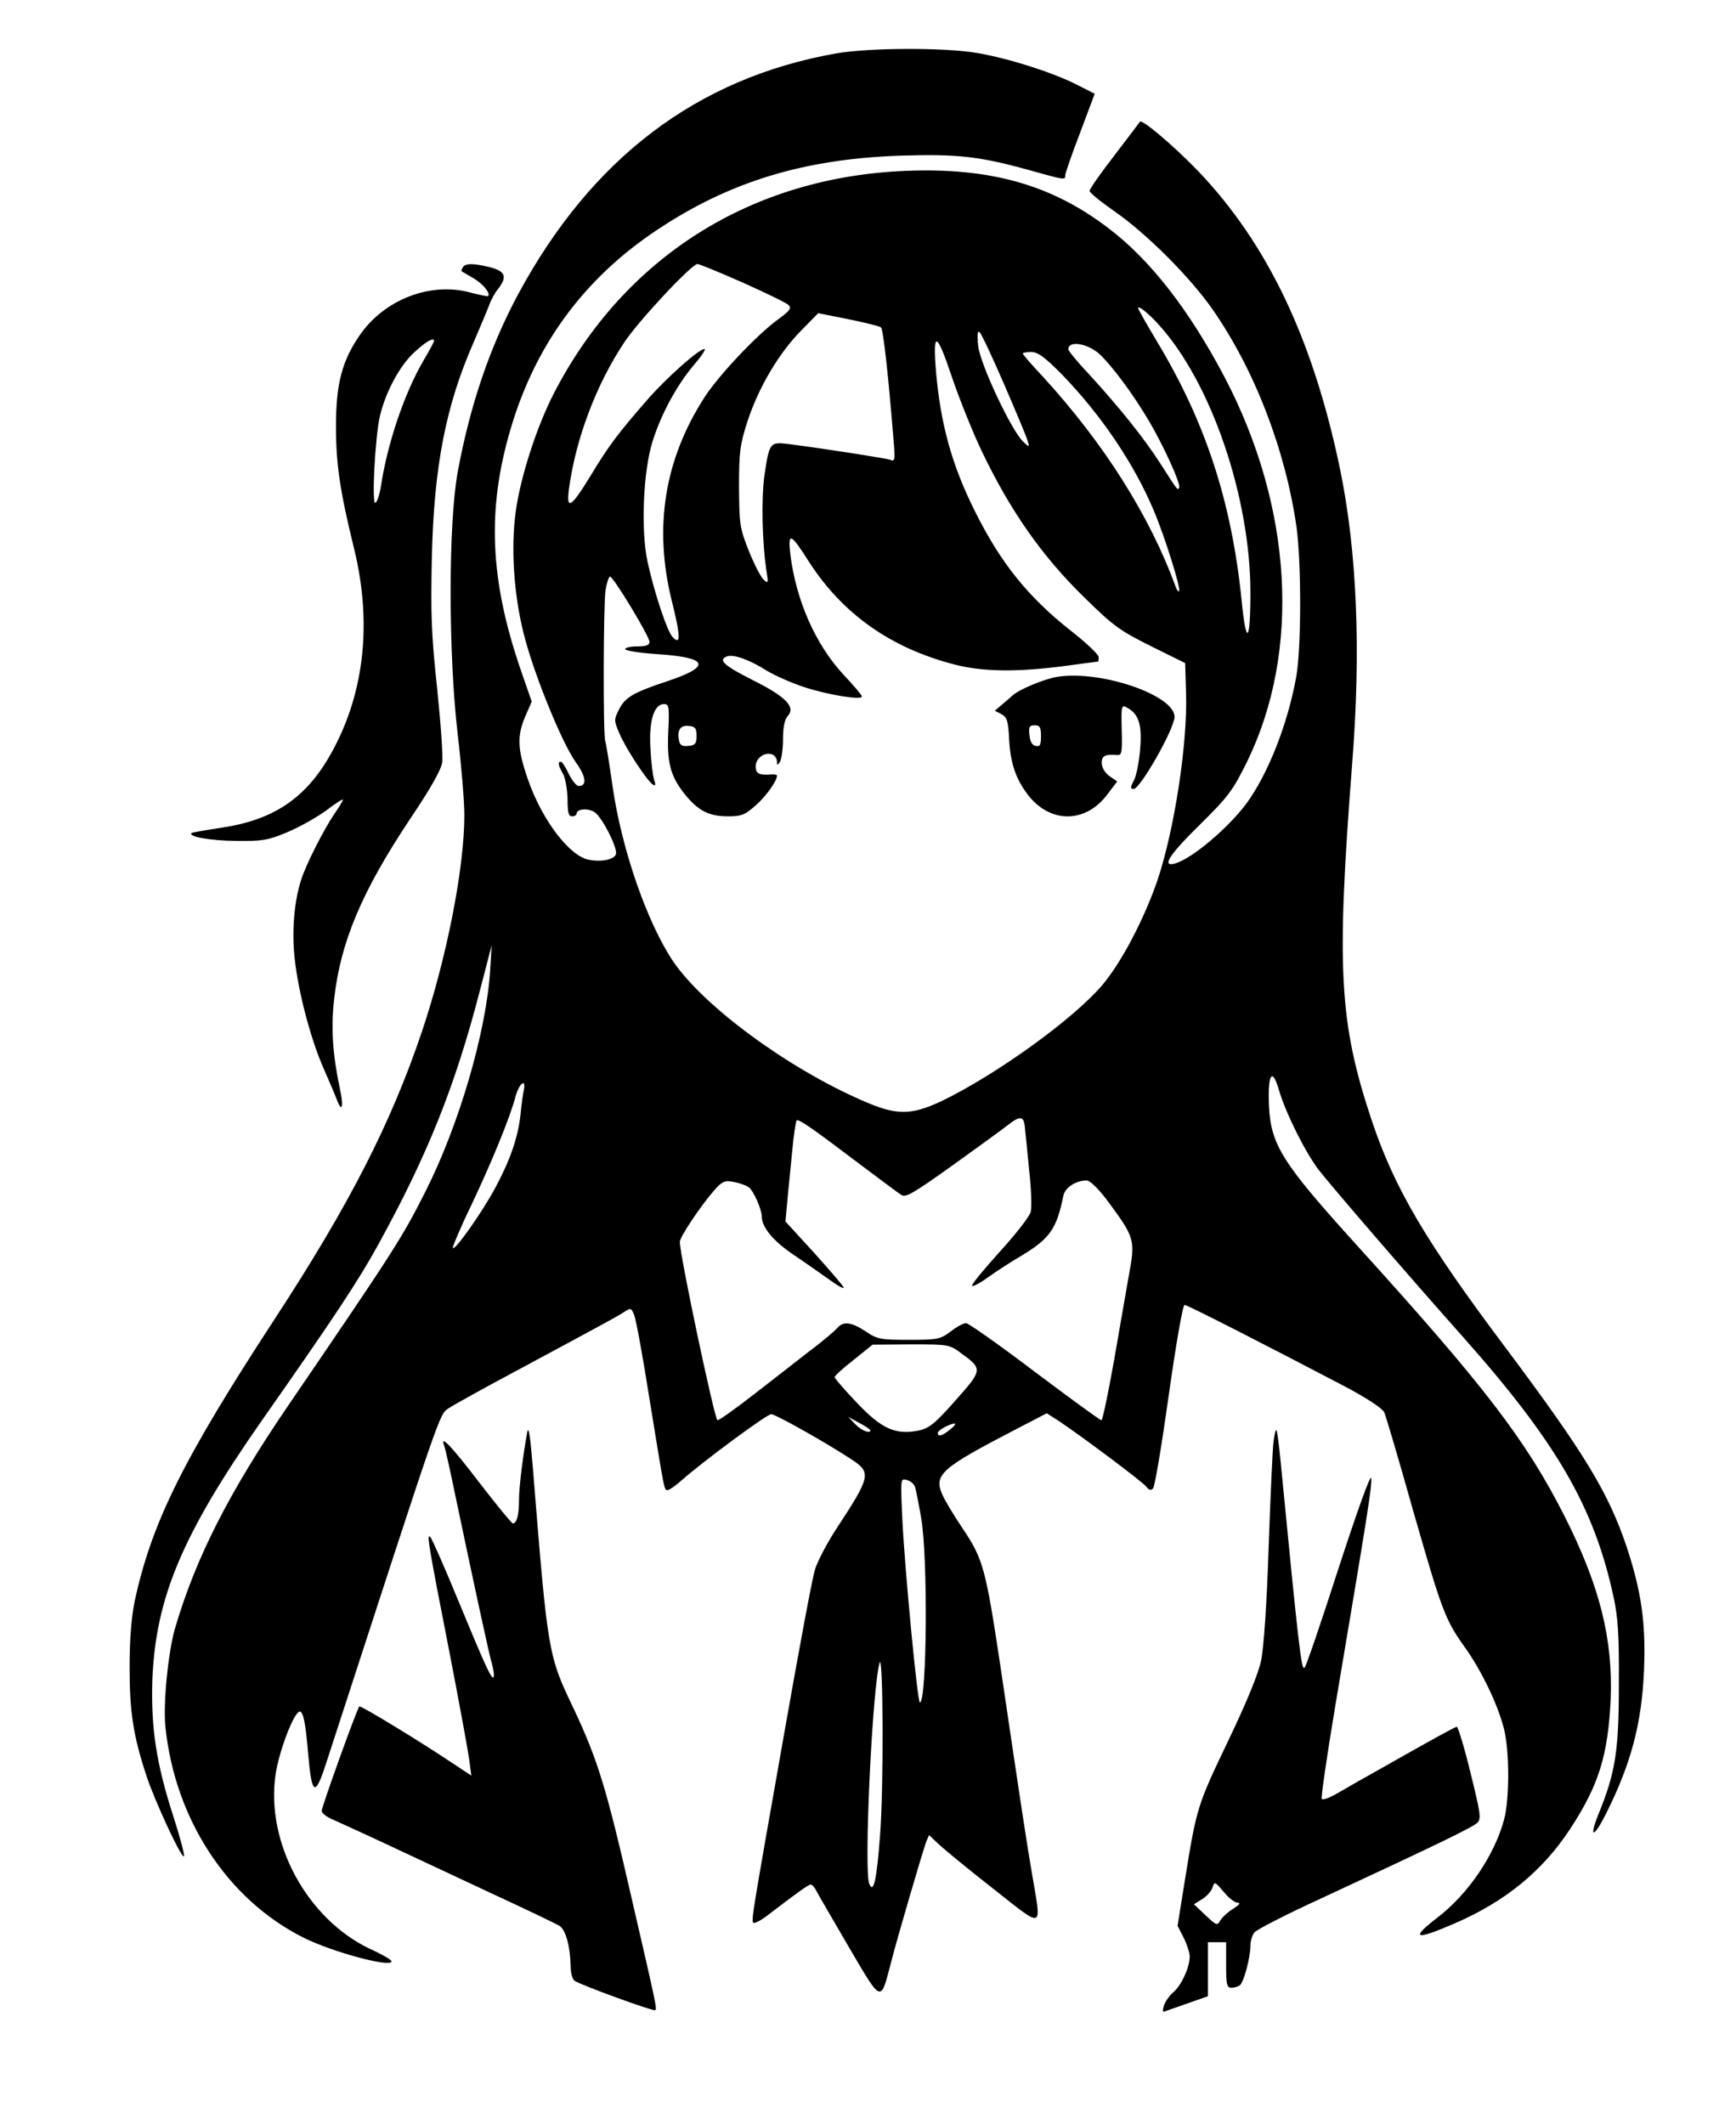 <?xml version="1.0" standalone="no"?>
<!DOCTYPE svg PUBLIC "-//W3C//DTD SVG 20010904//EN"
 "http://www.w3.org/TR/2001/REC-SVG-20010904/DTD/svg10.dtd">
<svg version="1.0" xmlns="http://www.w3.org/2000/svg"
 width="572pt" height="700pt" viewBox="0 0 572 700"
 preserveAspectRatio="xMidYMid meet">

<g transform="translate(0,700) scale(0.1,-0.1)"
fill="#000000" stroke="none">
<path d="M2755 6824 c-458 -81 -806 -345 -1048 -794 -93 -174 -158 -364 -199
-586 -31 -171 -31 -595 0 -863 12 -101 22 -222 22 -267 0 -175 -58 -470 -140
-714 -102 -302 -239 -570 -484 -945 -303 -464 -406 -672 -462 -930 -11 -54
-17 -125 -17 -220 0 -145 12 -225 55 -355 26 -81 116 -275 124 -267 3 3 -12
61 -34 129 -57 176 -75 293 -70 453 11 270 98 478 360 853 241 344 318 460
385 582 162 295 252 519 334 835 l39 150 -5 -83 c-13 -202 -102 -508 -213
-728 -77 -153 -106 -198 -450 -702 -198 -290 -308 -507 -376 -740 -22 -77 -39
-247 -31 -322 31 -304 204 -569 455 -695 96 -48 291 -100 290 -78 0 5 -33 24
-73 42 -206 99 -342 350 -309 574 12 79 61 207 80 207 11 0 19 -39 27 -135 12
-142 23 -148 59 -37 389 1196 372 1148 405 1172 15 10 112 64 217 120 316 170
338 182 361 197 21 14 23 13 32 -9 6 -12 29 -138 51 -278 51 -313 48 -300 60
-300 6 0 27 15 47 33 74 65 280 217 294 217 15 0 200 -105 272 -154 57 -39 53
-56 -53 -217 -33 -50 -67 -114 -75 -142 -9 -29 -53 -266 -99 -527 -108 -611
-111 -628 -104 -636 4 -3 24 7 45 23 99 76 137 103 144 103 5 0 14 -10 20 -23
6 -12 55 -95 107 -185 108 -184 103 -182 137 -52 20 80 104 365 116 399 l10
24 32 -30 c18 -17 98 -83 180 -147 169 -133 159 -137 128 46 -19 110 -36 223
-106 696 -47 312 -56 346 -123 445 -30 45 -61 96 -68 114 -27 64 -2 86 243
213 l102 53 42 -27 c76 -51 274 -199 286 -215 8 -11 15 -13 22 -6 6 6 29 144
52 308 23 163 46 297 52 297 9 0 252 -124 525 -267 76 -40 127 -74 133 -87 5
-11 48 -156 94 -320 96 -334 106 -362 170 -452 56 -78 109 -188 130 -269 19
-73 19 -232 1 -300 -31 -117 -118 -246 -220 -324 -91 -70 -74 -76 57 -19 167
72 290 173 381 312 94 144 124 241 133 426 8 199 -36 375 -153 606 -126 248
-261 425 -681 888 -249 275 -286 333 -292 464 -4 104 11 126 33 50 22 -75 86
-204 131 -263 42 -54 289 -341 475 -550 308 -347 432 -560 496 -855 15 -68 19
-126 18 -290 0 -220 -11 -291 -68 -430 -31 -78 -15 -77 24 0 84 167 120 301
127 480 6 153 -9 256 -57 402 -61 181 -139 309 -400 658 -263 350 -366 526
-440 747 -108 324 -117 499 -65 1173 30 377 16 702 -39 971 -89 430 -239 745
-468 985 -81 84 -185 172 -192 163 -1 -2 -39 -52 -84 -111 -45 -58 -82 -111
-82 -117 0 -6 37 -36 83 -68 105 -73 247 -215 322 -322 139 -200 240 -462 277
-718 16 -118 16 -399 -1 -493 -28 -156 -93 -321 -165 -419 -61 -81 -177 -179
-233 -196 -48 -14 -21 28 81 128 94 93 108 112 155 207 178 365 150 839 -74
1267 -117 222 -245 387 -384 492 -186 142 -388 199 -665 188 -511 -20 -929
-284 -1161 -733 -57 -111 -111 -278 -126 -392 -16 -118 -6 -273 27 -402 32
-128 125 -358 172 -423 33 -46 37 -77 9 -77 -8 0 -22 18 -33 40 -10 22 -22 40
-26 40 -11 0 -9 -12 7 -40 8 -14 14 -51 15 -82 0 -45 3 -58 15 -58 8 0 15 4
15 9 0 16 39 19 60 4 23 -16 70 -106 70 -134 0 -20 -46 -31 -90 -22 -64 12
-155 132 -201 266 -34 98 -36 142 -8 207 l21 48 -36 104 c-102 296 -112 529
-34 793 81 277 241 496 481 656 239 160 485 235 802 246 190 6 261 -2 424 -47
122 -34 121 -34 121 -17 0 6 22 70 49 140 l48 128 -59 30 c-81 41 -223 86
-326 104 -107 19 -359 18 -467 -1z m-308 -755 c76 -34 144 -67 151 -74 11 -10
5 -19 -35 -48 -71 -52 -194 -183 -241 -255 -133 -206 -169 -430 -108 -674 29
-116 29 -146 2 -117 -17 17 -59 142 -82 246 -23 104 -15 299 16 398 28 90 80
186 137 253 24 28 40 52 34 52 -18 0 -124 -94 -187 -166 -99 -113 -131 -157
-187 -250 -66 -108 -82 -118 -72 -43 22 163 90 343 182 481 48 72 222 258 241
258 6 0 72 -27 149 -61z m1371 -139 c173 -190 302 -569 302 -883 0 -166 -14
-178 -29 -25 -33 325 -119 589 -282 858 -32 54 -59 101 -59 105 0 10 37 -20
68 -55z m-915 -9 c7 -7 24 -155 41 -370 6 -67 5 -73 -11 -66 -16 5 -198 34
-336 52 -60 7 -62 5 -78 -102 -11 -78 -8 -223 7 -320 6 -36 5 -38 -9 -26 -9 7
-31 50 -49 94 -31 78 -32 89 -33 212 0 116 3 139 28 217 37 112 102 222 175
297 l58 59 100 -20 c54 -11 103 -23 107 -27z m405 -186 c38 -88 73 -171 77
-185 8 -25 7 -25 -13 -6 -38 34 -142 255 -149 316 -4 39 -2 52 5 45 6 -6 42
-82 80 -170z m-74 -220 c94 -197 198 -346 337 -482 101 -99 118 -111 233 -168
l101 -50 3 -100 c5 -166 -38 -447 -94 -615 -44 -128 -118 -270 -182 -346 -96
-113 -352 -297 -531 -383 -101 -47 -148 -47 -261 3 -247 108 -521 310 -622
458 -86 128 -169 368 -199 573 -11 77 -22 146 -25 154 -7 22 -6 443 1 495 4
25 11 46 15 46 11 0 130 -197 130 -215 0 -11 -11 -15 -40 -15 -22 0 -40 -4
-40 -9 0 -5 44 -12 98 -16 177 -11 190 -40 40 -90 -114 -38 -139 -53 -160 -96
-15 -30 -15 -35 3 -76 20 -48 92 -158 111 -169 8 -5 9 0 3 17 -4 13 -10 61
-12 105 -5 89 12 144 45 144 16 0 18 -9 14 -89 -5 -105 7 -149 55 -209 44 -54
79 -72 142 -72 45 0 56 5 92 37 35 31 69 80 69 97 0 3 -8 5 -17 4 -42 -3 -53
2 -53 27 0 27 30 48 54 39 9 -3 16 -14 16 -23 0 -14 2 -14 10 -1 5 8 10 42 10
74 0 40 5 65 16 77 26 29 -6 63 -114 117 -97 49 -117 67 -87 79 22 8 75 -11
133 -48 25 -15 79 -39 121 -53 79 -26 191 -44 191 -31 0 4 -27 36 -60 71 -93
100 -157 245 -176 398 -8 74 1 70 62 -26 111 -172 270 -284 480 -338 93 -24
205 -25 359 -5 61 8 111 15 113 15 1 0 2 7 2 15 0 8 -41 47 -91 86 -142 112
-232 224 -317 395 -76 152 -113 287 -128 461 -11 135 2 131 52 -18 25 -74 69
-183 98 -244z m390 317 c41 -39 106 -126 158 -213 49 -81 112 -219 103 -227
-6 -7 -3 -11 -60 78 -55 86 -137 188 -236 296 -38 40 -69 78 -69 83 0 30 64
20 104 -17z m-122 -69 c127 -132 234 -290 299 -444 36 -84 91 -260 84 -267 -2
-3 -8 4 -11 14 -86 235 -236 472 -437 692 -37 39 -67 74 -67 77 0 3 13 5 28 5
22 0 45 -17 104 -77z m-1207 -1188 c0 -25 -4 -31 -27 -33 -19 -2 -27 2 -30 15
-8 36 3 54 31 51 22 -2 26 -8 26 -33z m-569 -1167 c-3 -13 -8 -49 -11 -81 -8
-75 -35 -152 -83 -241 -43 -80 -135 -211 -140 -198 -1 4 26 69 62 143 68 144
127 288 145 357 12 43 35 60 27 20z m1651 -124 c2 -16 8 -79 14 -140 7 -61 9
-123 5 -138 -4 -15 -50 -74 -103 -132 -52 -58 -93 -107 -90 -111 4 -3 28 10
54 29 26 19 76 51 110 71 93 56 115 89 137 198 6 26 41 49 76 49 12 0 40 -27
76 -76 82 -112 85 -121 64 -234 -9 -52 -32 -182 -50 -287 -19 -106 -37 -193
-41 -193 -4 0 -103 72 -220 160 -116 88 -218 160 -226 160 -8 0 -31 -12 -50
-27 -34 -26 -43 -28 -138 -28 -94 0 -105 2 -143 28 -47 31 -74 34 -93 11 -8
-9 -47 -43 -89 -74 -41 -32 -124 -97 -185 -144 -60 -47 -115 -86 -121 -86 -9
0 -125 548 -124 588 0 16 69 119 112 168 28 32 35 35 67 29 20 -4 42 -12 49
-18 16 -13 42 -73 42 -96 0 -35 38 -81 105 -126 39 -26 91 -63 118 -82 26 -19
47 -31 47 -26 0 4 -44 55 -96 113 l-96 105 6 65 c3 36 11 110 16 164 5 55 12
101 15 104 6 6 52 -26 213 -148 63 -47 121 -91 131 -97 14 -11 38 3 167 95 82
59 165 119 184 134 42 33 54 31 57 -8z m-209 -744 c70 -51 70 -54 -20 -155
-68 -77 -86 -91 -121 -99 -76 -15 -122 5 -204 92 -40 42 -73 80 -73 84 0 4 28
30 63 57 l62 50 126 1 c124 0 127 0 167 -30z m-304 -258 c-9 -2 -28 8 -43 22
l-26 27 42 -23 c28 -15 37 -24 27 -26z m267 8 c-25 -21 -41 -26 -41 -12 0 9
38 30 55 31 6 0 -1 -9 -14 -19z m-116 -190 c3 -9 12 -55 20 -101 23 -128 19
-609 -4 -609 -8 0 -50 438 -58 607 -6 131 -6 132 15 126 12 -3 24 -13 27 -23z
m-115 -1144 c-11 -151 -22 -199 -36 -163 -18 47 10 640 34 727 12 43 14 -408
2 -564z"/>
<path d="M3485 4770 c-44 -7 -128 -42 -149 -62 -8 -7 -24 -21 -36 -31 l-22
-19 21 -11 c19 -10 23 -22 26 -83 4 -77 21 -129 61 -182 74 -97 192 -96 264 2
l31 41 -26 18 c-15 11 -25 29 -25 43 0 24 11 29 52 26 14 -1 16 9 14 83 -2 78
-1 83 16 74 40 -21 51 -55 45 -134 -3 -41 -12 -88 -20 -105 -13 -24 -13 -30
-2 -30 22 0 135 199 135 238 0 71 -241 154 -385 132z m-55 -196 c0 -28 -3 -35
-17 -32 -12 2 -19 14 -21 36 -3 27 0 32 17 32 17 0 21 -6 21 -36z"/>
<path d="M1525 6119 c-4 -6 -5 -11 -4 -13 2 -1 20 -12 41 -24 31 -19 55 -49
46 -58 -2 -1 -28 4 -58 12 -132 36 -284 -23 -365 -141 -58 -84 -78 -160 -78
-300 0 -123 13 -213 59 -400 63 -255 33 -495 -85 -695 -80 -134 -184 -202
-348 -227 -53 -8 -99 -16 -102 -18 -11 -12 60 -25 147 -26 86 -1 105 2 167 28
39 16 96 48 128 71 31 24 57 40 57 37 0 -4 -13 -25 -29 -48 -34 -50 -94 -168
-109 -217 -23 -71 -31 -171 -21 -259 12 -111 53 -266 95 -361 18 -41 38 -88
44 -104 17 -45 23 -23 10 36 -24 114 -30 200 -19 296 21 188 91 354 250 593
68 101 103 163 106 187 3 21 -5 132 -17 247 -19 176 -21 246 -17 430 7 299 46
499 138 708 22 51 45 106 51 122 6 17 19 41 30 54 30 39 23 57 -26 70 -56 14
-83 14 -91 0z m-95 -243 c0 -3 -15 -31 -34 -63 -64 -109 -120 -276 -141 -416
-4 -26 -12 -50 -18 -54 -13 -8 -1 220 15 287 19 79 65 165 113 209 39 36 65
51 65 37z"/>
<path d="M1737 2280 c-14 -77 -27 -181 -27 -224 0 -47 -7 -76 -20 -76 -4 0
-54 61 -111 135 -93 122 -131 161 -115 120 3 -8 19 -79 35 -157 63 -299 111
-524 122 -561 6 -22 8 -41 5 -44 -7 -7 -29 42 -122 267 -42 102 -81 190 -86
195 -13 13 -8 -17 63 -380 32 -165 61 -324 65 -353 l7 -53 -59 39 c-107 72
-306 193 -310 189 -8 -8 -124 -331 -124 -344 0 -8 17 -21 37 -29 20 -9 104
-47 187 -86 83 -39 239 -112 346 -162 108 -50 204 -96 213 -102 21 -12 36 -69
37 -131 0 -23 6 -45 13 -50 22 -15 262 -102 266 -97 6 5 4 15 -79 374 -82 358
-110 450 -190 620 -84 176 -85 179 -134 790 -9 108 -14 144 -19 120z"/>
<path d="M4196 2248 c-3 -23 -10 -180 -16 -348 -6 -187 -16 -331 -25 -373 -9
-43 -49 -140 -109 -265 -101 -211 -103 -218 -141 -452 l-25 -156 20 -39 c11
-22 20 -50 20 -62 0 -36 -28 -96 -54 -118 -13 -11 -27 -31 -31 -44 -6 -21 -5
-23 11 -16 11 4 45 16 77 27 l57 20 0 89 0 89 30 0 30 0 0 -75 c0 -65 2 -75
18 -75 9 0 22 4 27 8 13 9 35 92 35 130 0 16 6 35 13 44 6 9 104 59 217 111
392 182 503 236 518 251 13 13 10 32 -23 165 -20 83 -41 151 -45 151 -5 0 -88
-46 -187 -102 -98 -55 -195 -110 -215 -122 -20 -11 -39 -18 -43 -14 -3 3 17
142 45 309 105 623 121 722 118 748 -2 15 -45 -105 -108 -298 -57 -177 -107
-324 -112 -327 -10 -7 -18 57 -79 685 -5 52 -11 96 -13 98 -3 3 -7 -15 -10
-39z m-118 -1518 c11 0 5 -7 -15 -20 -17 -10 -36 -28 -42 -38 -10 -18 -13 -17
-49 17 l-38 36 27 17 c15 9 30 26 34 38 7 21 8 20 37 -14 16 -20 37 -36 46
-36z"/>
</g>
</svg>

